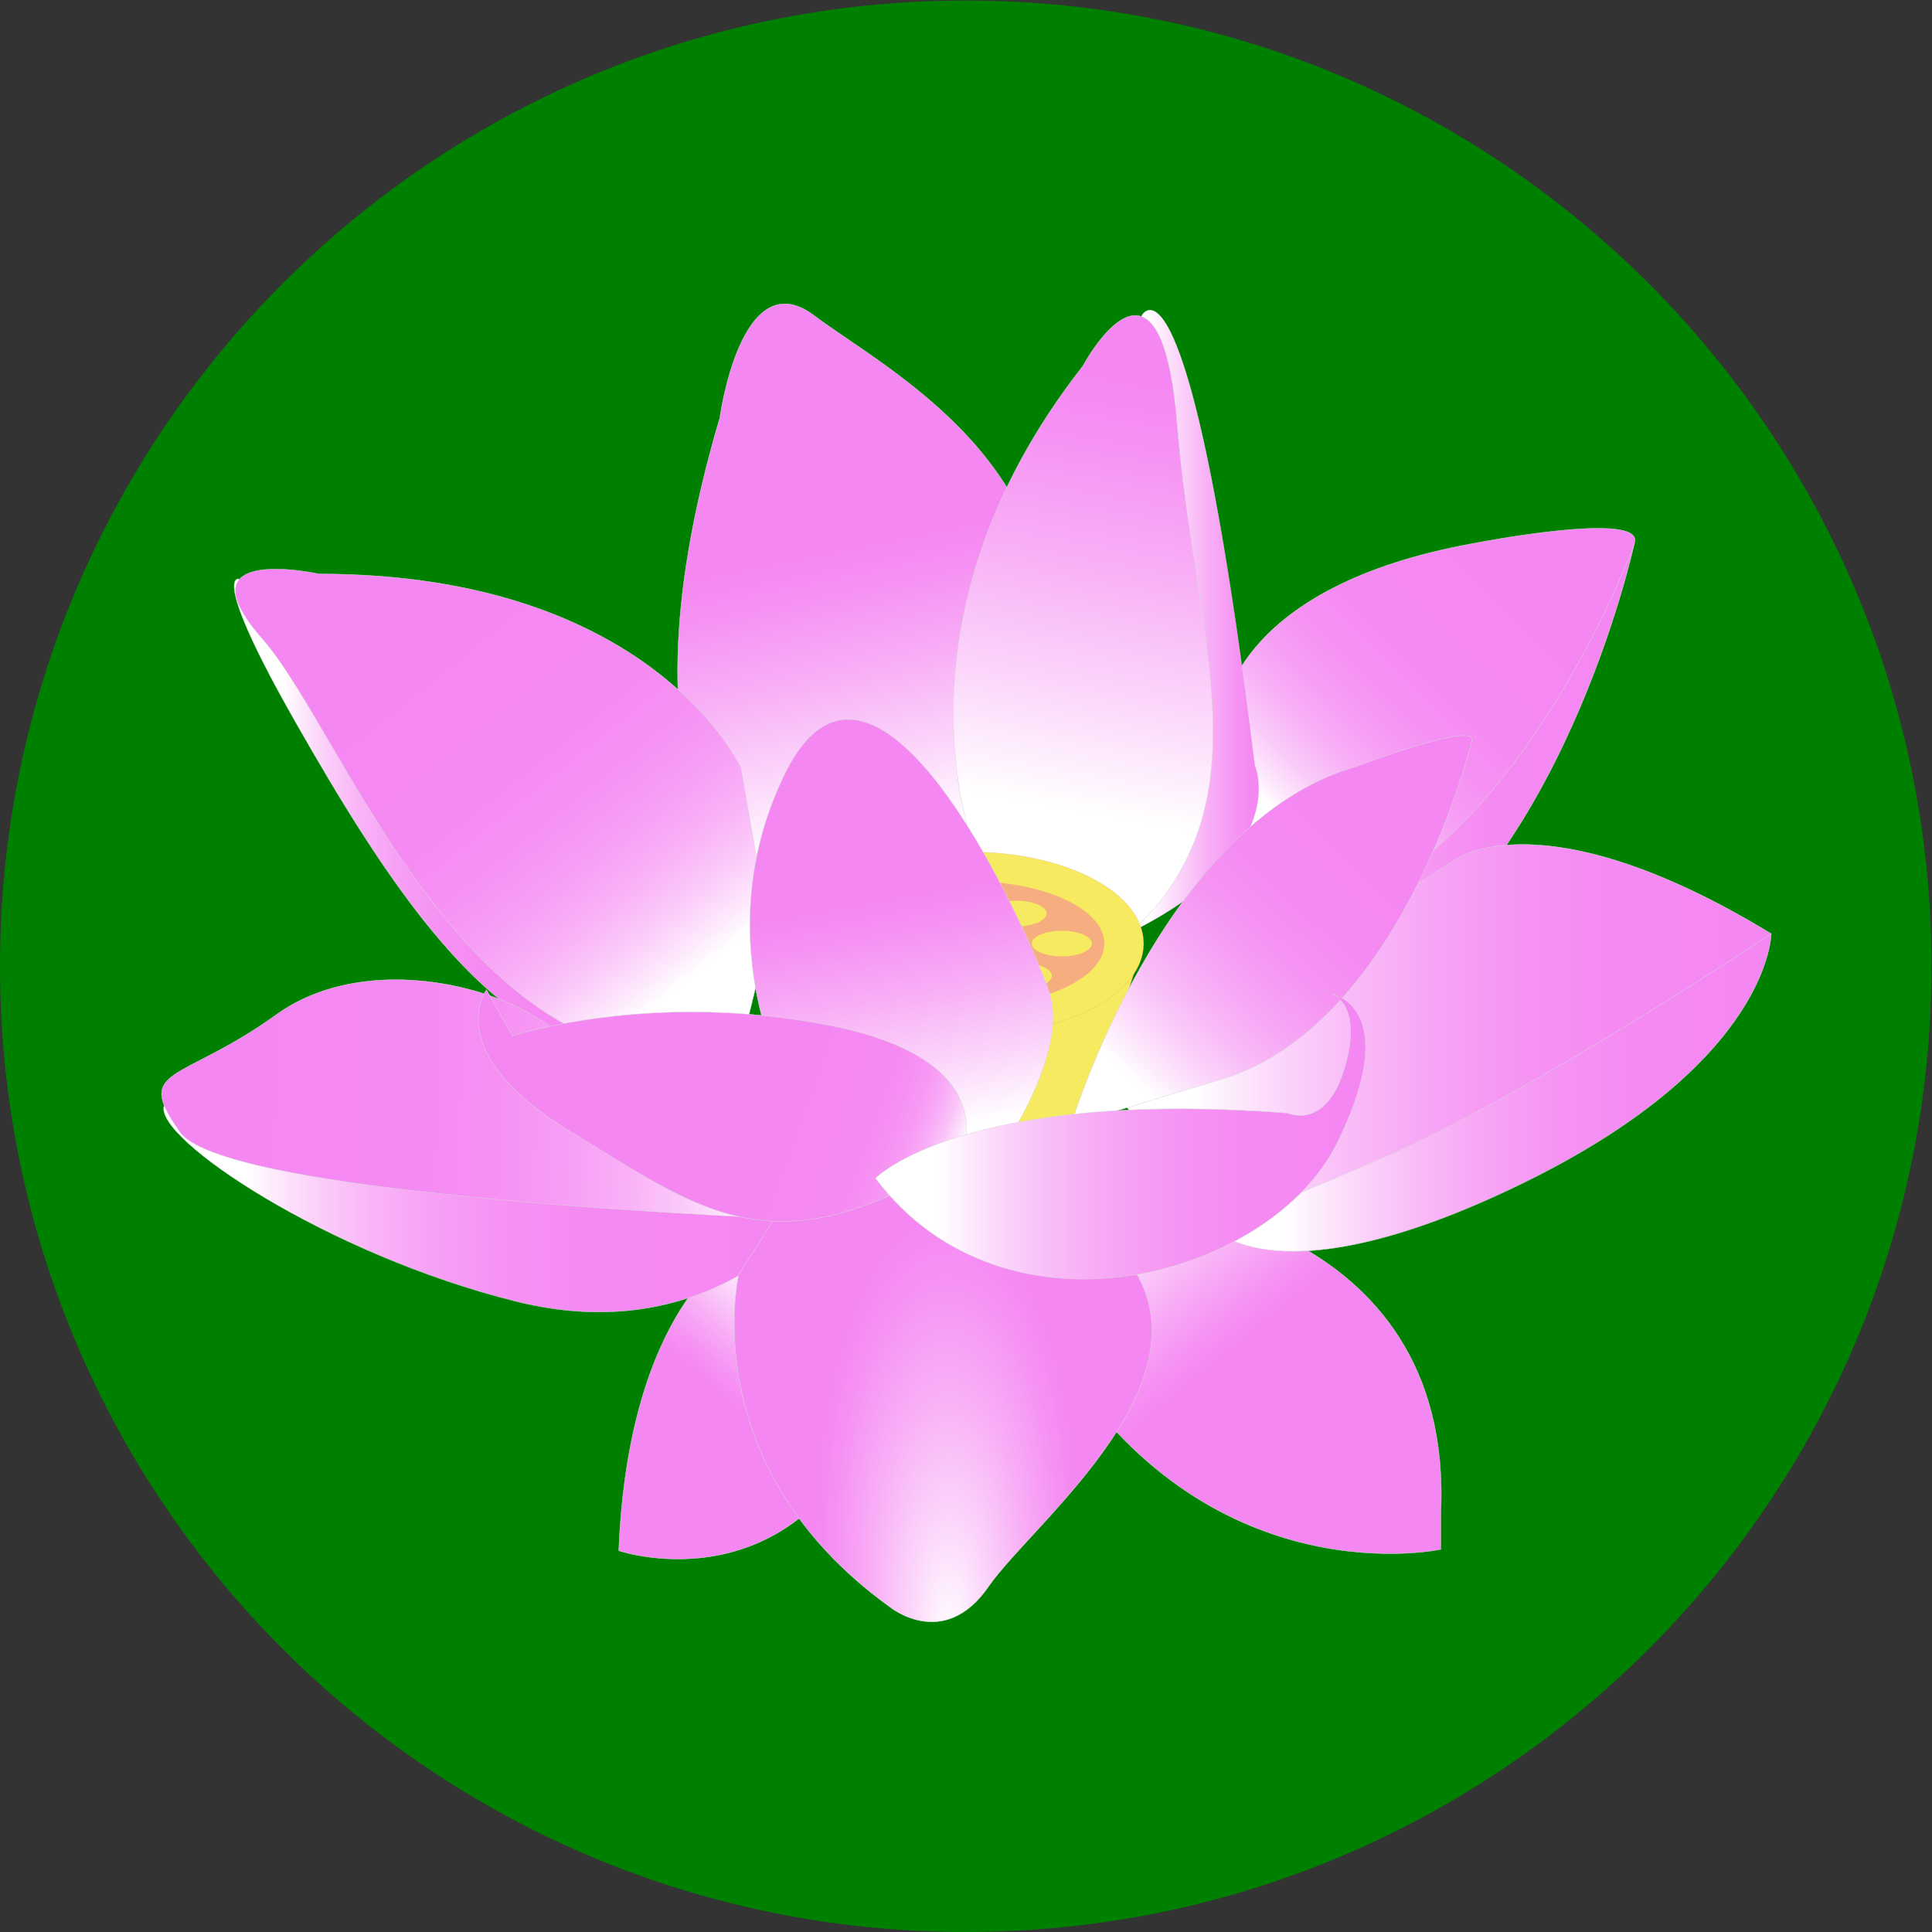 <?xml version="1.0" encoding="UTF-8" standalone="no"?>
<svg
   xmlns:dc="http://purl.org/dc/elements/1.1/"
   xmlns:cc="http://creativecommons.org/ns#"
   xmlns:rdf="http://www.w3.org/1999/02/22-rdf-syntax-ns#"
   xmlns:svg="http://www.w3.org/2000/svg"
   xmlns="http://www.w3.org/2000/svg"
   viewBox="0 0 26.667 26.667"
   height="26.667"
   width="26.667"
   xml:space="preserve"
   id="svg2"
   version="1.1"><rect x="0" y="0" width="26.667" height="26.667" fill="#333333" stroke="none"/><defs
     id="defs6"><clipPath
       id="clipPath18"
       clipPathUnits="userSpaceOnUse"><path
         id="path16"
         d="M 0,20 H 20 V 0 H 0 Z" /></clipPath><linearGradient
       id="linearGradient48"
       spreadMethod="pad"
       gradientTransform="matrix(2.851,-3.12,3.278,2.714,11.446,7.423)"
       gradientUnits="userSpaceOnUse"
       y2="0"
       x2="1"
       y1="0"
       x1="0"><stop
         id="stop36"
         offset="0"
         style="stop-opacity:1;stop-color:#ffffff" /><stop
         id="stop38"
         offset="0.109"
         style="stop-opacity:1;stop-color:#fcdbfb" /><stop
         id="stop40"
         offset="0.265"
         style="stop-opacity:1;stop-color:#f8aef6" /><stop
         id="stop42"
         offset="0.385"
         style="stop-opacity:1;stop-color:#f692f3" /><stop
         id="stop44"
         offset="0.455"
         style="stop-opacity:1;stop-color:#f587f2" /><stop
         id="stop46"
         offset="1"
         style="stop-opacity:1;stop-color:#f587f2" /></linearGradient><clipPath
       id="clipPath58"
       clipPathUnits="userSpaceOnUse"><path
         id="path56"
         d="M 0,20 H 20 V 0 H 0 Z" /></clipPath><linearGradient
       id="linearGradient88"
       spreadMethod="pad"
       gradientTransform="matrix(-1.897,-1.966,2.065,-1.805,8.527,6.286)"
       gradientUnits="userSpaceOnUse"
       y2="0"
       x2="1"
       y1="0"
       x1="0"><stop
         id="stop76"
         offset="0"
         style="stop-opacity:1;stop-color:#ffffff" /><stop
         id="stop78"
         offset="0.109"
         style="stop-opacity:1;stop-color:#fcdbfb" /><stop
         id="stop80"
         offset="0.265"
         style="stop-opacity:1;stop-color:#f8aef6" /><stop
         id="stop82"
         offset="0.385"
         style="stop-opacity:1;stop-color:#f692f3" /><stop
         id="stop84"
         offset="0.455"
         style="stop-opacity:1;stop-color:#f587f2" /><stop
         id="stop86"
         offset="1"
         style="stop-opacity:1;stop-color:#f587f2" /></linearGradient><clipPath
       id="clipPath98"
       clipPathUnits="userSpaceOnUse"><path
         id="path96"
         d="M 0,20 H 20 V 0 H 0 Z" /></clipPath><linearGradient
       id="linearGradient136"
       spreadMethod="pad"
       gradientTransform="matrix(6.663,0,0,6.343,1.695,7.489)"
       gradientUnits="userSpaceOnUse"
       y2="0"
       x2="1"
       y1="0"
       x1="0"><stop
         id="stop116"
         offset="0"
         style="stop-opacity:1;stop-color:#ffffff" /><stop
         id="stop118"
         offset="0.127"
         style="stop-opacity:1;stop-color:#ffffff" /><stop
         id="stop120"
         offset="0.176"
         style="stop-opacity:1;stop-color:#fde8fc" /><stop
         id="stop122"
         offset="0.252"
         style="stop-opacity:1;stop-color:#fbcaf9" /><stop
         id="stop124"
         offset="0.337"
         style="stop-opacity:1;stop-color:#f9b1f7" /><stop
         id="stop126"
         offset="0.431"
         style="stop-opacity:1;stop-color:#f79ef5" /><stop
         id="stop128"
         offset="0.542"
         style="stop-opacity:1;stop-color:#f691f3" /><stop
         id="stop130"
         offset="0.683"
         style="stop-opacity:1;stop-color:#f589f2" /><stop
         id="stop132"
         offset="0.957"
         style="stop-opacity:1;stop-color:#f587f2" /><stop
         id="stop134"
         offset="1"
         style="stop-opacity:1;stop-color:#f587f2" /></linearGradient><clipPath
       id="clipPath146"
       clipPathUnits="userSpaceOnUse"><path
         id="path144"
         d="M 0,20 H 20 V 0 H 0 Z" /></clipPath><linearGradient
       id="linearGradient184"
       spreadMethod="pad"
       gradientTransform="matrix(5.779,0,0,5.501,12.561,8.693)"
       gradientUnits="userSpaceOnUse"
       y2="0"
       x2="1"
       y1="0"
       x1="0"><stop
         id="stop164"
         offset="0"
         style="stop-opacity:1;stop-color:#ffffff" /><stop
         id="stop166"
         offset="0.127"
         style="stop-opacity:1;stop-color:#ffffff" /><stop
         id="stop168"
         offset="0.13"
         style="stop-opacity:1;stop-color:#fffeff" /><stop
         id="stop170"
         offset="0.243"
         style="stop-opacity:1;stop-color:#fcdafb" /><stop
         id="stop172"
         offset="0.362"
         style="stop-opacity:1;stop-color:#f9bcf8" /><stop
         id="stop174"
         offset="0.487"
         style="stop-opacity:1;stop-color:#f7a5f5" /><stop
         id="stop176"
         offset="0.62"
         style="stop-opacity:1;stop-color:#f694f3" /><stop
         id="stop178"
         offset="0.768"
         style="stop-opacity:1;stop-color:#f58af2" /><stop
         id="stop180"
         offset="0.957"
         style="stop-opacity:1;stop-color:#f587f2" /><stop
         id="stop182"
         offset="1"
         style="stop-opacity:1;stop-color:#f587f2" /></linearGradient><clipPath
       id="clipPath194"
       clipPathUnits="userSpaceOnUse"><path
         id="path192"
         d="M 0,20 H 20 V 0 H 0 Z" /></clipPath><linearGradient
       id="linearGradient226"
       spreadMethod="pad"
       gradientTransform="matrix(-0.794,3.577,-3.757,-0.756,9.431,10.907)"
       gradientUnits="userSpaceOnUse"
       y2="0"
       x2="1"
       y1="0"
       x1="0"><stop
         id="stop212"
         offset="0"
         style="stop-opacity:1;stop-color:#ffffff" /><stop
         id="stop214"
         offset="0.127"
         style="stop-opacity:1;stop-color:#ffffff" /><stop
         id="stop216"
         offset="0.326"
         style="stop-opacity:1;stop-color:#fcdbfb" /><stop
         id="stop218"
         offset="0.61"
         style="stop-opacity:1;stop-color:#f8aef6" /><stop
         id="stop220"
         offset="0.83"
         style="stop-opacity:1;stop-color:#f692f3" /><stop
         id="stop222"
         offset="0.957"
         style="stop-opacity:1;stop-color:#f587f2" /><stop
         id="stop224"
         offset="1"
         style="stop-opacity:1;stop-color:#f587f2" /></linearGradient><clipPath
       id="clipPath236"
       clipPathUnits="userSpaceOnUse"><path
         id="path234"
         d="M 0,20 H 20 V 0 H 0 Z" /></clipPath><linearGradient
       id="linearGradient274"
       spreadMethod="pad"
       gradientTransform="matrix(4.066,0,0,3.87,12.858,12.068)"
       gradientUnits="userSpaceOnUse"
       y2="0"
       x2="1"
       y1="0"
       x1="0"><stop
         id="stop254"
         offset="0"
         style="stop-opacity:1;stop-color:#ffffff" /><stop
         id="stop256"
         offset="0.127"
         style="stop-opacity:1;stop-color:#ffffff" /><stop
         id="stop258"
         offset="0.177"
         style="stop-opacity:1;stop-color:#fde6fc" /><stop
         id="stop260"
         offset="0.251"
         style="stop-opacity:1;stop-color:#fac9f9" /><stop
         id="stop262"
         offset="0.333"
         style="stop-opacity:1;stop-color:#f8b1f7" /><stop
         id="stop264"
         offset="0.425"
         style="stop-opacity:1;stop-color:#f79ef4" /><stop
         id="stop266"
         offset="0.534"
         style="stop-opacity:1;stop-color:#f691f3" /><stop
         id="stop268"
         offset="0.674"
         style="stop-opacity:1;stop-color:#f589f2" /><stop
         id="stop270"
         offset="0.957"
         style="stop-opacity:1;stop-color:#f587f2" /><stop
         id="stop272"
         offset="1"
         style="stop-opacity:1;stop-color:#f587f2" /></linearGradient><clipPath
       id="clipPath284"
       clipPathUnits="userSpaceOnUse"><path
         id="path282"
         d="M 0,20 H 20 V 0 H 0 Z" /></clipPath><linearGradient
       id="linearGradient322"
       spreadMethod="pad"
       gradientTransform="matrix(3.089,2.835,-2.978,2.94,12.808,11.24)"
       gradientUnits="userSpaceOnUse"
       y2="0"
       x2="1"
       y1="0"
       x1="0"><stop
         id="stop302"
         offset="0"
         style="stop-opacity:1;stop-color:#ffffff" /><stop
         id="stop304"
         offset="0.127"
         style="stop-opacity:1;stop-color:#ffffff" /><stop
         id="stop306"
         offset="0.177"
         style="stop-opacity:1;stop-color:#fde6fc" /><stop
         id="stop308"
         offset="0.251"
         style="stop-opacity:1;stop-color:#fac9f9" /><stop
         id="stop310"
         offset="0.333"
         style="stop-opacity:1;stop-color:#f8b1f7" /><stop
         id="stop312"
         offset="0.425"
         style="stop-opacity:1;stop-color:#f79ef4" /><stop
         id="stop314"
         offset="0.534"
         style="stop-opacity:1;stop-color:#f691f3" /><stop
         id="stop316"
         offset="0.674"
         style="stop-opacity:1;stop-color:#f589f2" /><stop
         id="stop318"
         offset="0.957"
         style="stop-opacity:1;stop-color:#f587f2" /><stop
         id="stop320"
         offset="1"
         style="stop-opacity:1;stop-color:#f587f2" /></linearGradient><clipPath
       id="clipPath332"
       clipPathUnits="userSpaceOnUse"><path
         id="path330"
         d="M 0,20 H 20 V 0 H 0 Z" /></clipPath><linearGradient
       id="linearGradient364"
       spreadMethod="pad"
       gradientTransform="matrix(1.309,0,0,1.246,11.725,13.578)"
       gradientUnits="userSpaceOnUse"
       y2="0"
       x2="1"
       y1="0"
       x1="0"><stop
         id="stop350"
         offset="0"
         style="stop-opacity:1;stop-color:#ffffff" /><stop
         id="stop352"
         offset="0.127"
         style="stop-opacity:1;stop-color:#ffffff" /><stop
         id="stop354"
         offset="0.326"
         style="stop-opacity:1;stop-color:#fcdbfb" /><stop
         id="stop356"
         offset="0.61"
         style="stop-opacity:1;stop-color:#f8aef6" /><stop
         id="stop358"
         offset="0.83"
         style="stop-opacity:1;stop-color:#f692f3" /><stop
         id="stop360"
         offset="0.957"
         style="stop-opacity:1;stop-color:#f587f2" /><stop
         id="stop362"
         offset="1"
         style="stop-opacity:1;stop-color:#f587f2" /></linearGradient><clipPath
       id="clipPath374"
       clipPathUnits="userSpaceOnUse"><path
         id="path372"
         d="M 0,20 H 20 V 0 H 0 Z" /></clipPath><linearGradient
       id="linearGradient406"
       spreadMethod="pad"
       gradientTransform="matrix(1.034,5.36,-5.63,0.985,10.899,10.937)"
       gradientUnits="userSpaceOnUse"
       y2="0"
       x2="1"
       y1="0"
       x1="0"><stop
         id="stop392"
         offset="0"
         style="stop-opacity:1;stop-color:#ffffff" /><stop
         id="stop394"
         offset="0.127"
         style="stop-opacity:1;stop-color:#ffffff" /><stop
         id="stop396"
         offset="0.326"
         style="stop-opacity:1;stop-color:#fcdbfb" /><stop
         id="stop398"
         offset="0.61"
         style="stop-opacity:1;stop-color:#f8aef6" /><stop
         id="stop400"
         offset="0.83"
         style="stop-opacity:1;stop-color:#f692f3" /><stop
         id="stop402"
         offset="0.957"
         style="stop-opacity:1;stop-color:#f587f2" /><stop
         id="stop404"
         offset="1"
         style="stop-opacity:1;stop-color:#f587f2" /></linearGradient><clipPath
       id="clipPath416"
       clipPathUnits="userSpaceOnUse"><path
         id="path414"
         d="M 0,20 H 20 V 0 H 0 Z" /></clipPath><linearGradient
       id="linearGradient454"
       spreadMethod="pad"
       gradientTransform="matrix(6.859,0,0,6.529,11.481,9.278)"
       gradientUnits="userSpaceOnUse"
       y2="0"
       x2="1"
       y1="0"
       x1="0"><stop
         id="stop434"
         offset="0"
         style="stop-opacity:1;stop-color:#ffffff" /><stop
         id="stop436"
         offset="0.127"
         style="stop-opacity:1;stop-color:#ffffff" /><stop
         id="stop438"
         offset="0.13"
         style="stop-opacity:1;stop-color:#fffeff" /><stop
         id="stop440"
         offset="0.243"
         style="stop-opacity:1;stop-color:#fcdafb" /><stop
         id="stop442"
         offset="0.362"
         style="stop-opacity:1;stop-color:#f9bcf8" /><stop
         id="stop444"
         offset="0.487"
         style="stop-opacity:1;stop-color:#f7a5f5" /><stop
         id="stop446"
         offset="0.62"
         style="stop-opacity:1;stop-color:#f694f3" /><stop
         id="stop448"
         offset="0.768"
         style="stop-opacity:1;stop-color:#f58af2" /><stop
         id="stop450"
         offset="0.957"
         style="stop-opacity:1;stop-color:#f587f2" /><stop
         id="stop452"
         offset="1"
         style="stop-opacity:1;stop-color:#f587f2" /></linearGradient><clipPath
       id="clipPath464"
       clipPathUnits="userSpaceOnUse"><path
         id="path462"
         d="M 0,20 H 20 V 0 H 0 Z" /></clipPath><linearGradient
       id="linearGradient502"
       spreadMethod="pad"
       gradientTransform="matrix(3.982,0,0,3.791,2.425,11.597)"
       gradientUnits="userSpaceOnUse"
       y2="0"
       x2="1"
       y1="0"
       x1="0"><stop
         id="stop482"
         offset="0"
         style="stop-opacity:1;stop-color:#ffffff" /><stop
         id="stop484"
         offset="0.127"
         style="stop-opacity:1;stop-color:#ffffff" /><stop
         id="stop486"
         offset="0.176"
         style="stop-opacity:1;stop-color:#fde8fc" /><stop
         id="stop488"
         offset="0.252"
         style="stop-opacity:1;stop-color:#fbcaf9" /><stop
         id="stop490"
         offset="0.337"
         style="stop-opacity:1;stop-color:#f9b1f7" /><stop
         id="stop492"
         offset="0.431"
         style="stop-opacity:1;stop-color:#f79ef5" /><stop
         id="stop494"
         offset="0.542"
         style="stop-opacity:1;stop-color:#f691f3" /><stop
         id="stop496"
         offset="0.683"
         style="stop-opacity:1;stop-color:#f589f2" /><stop
         id="stop498"
         offset="0.957"
         style="stop-opacity:1;stop-color:#f587f2" /><stop
         id="stop500"
         offset="1"
         style="stop-opacity:1;stop-color:#f587f2" /></linearGradient><clipPath
       id="clipPath512"
       clipPathUnits="userSpaceOnUse"><path
         id="path510"
         d="M 0,20 H 20 V 0 H 0 Z" /></clipPath><linearGradient
       id="linearGradient550"
       spreadMethod="pad"
       gradientTransform="matrix(-6.712,0.209,-0.22,-6.389,8.795,8.539)"
       gradientUnits="userSpaceOnUse"
       y2="0"
       x2="1"
       y1="0"
       x1="0"><stop
         id="stop530"
         offset="0"
         style="stop-opacity:1;stop-color:#ffffff" /><stop
         id="stop532"
         offset="0.127"
         style="stop-opacity:1;stop-color:#ffffff" /><stop
         id="stop534"
         offset="0.176"
         style="stop-opacity:1;stop-color:#fde8fc" /><stop
         id="stop536"
         offset="0.252"
         style="stop-opacity:1;stop-color:#fbcaf9" /><stop
         id="stop538"
         offset="0.337"
         style="stop-opacity:1;stop-color:#f9b1f7" /><stop
         id="stop540"
         offset="0.431"
         style="stop-opacity:1;stop-color:#f79ef5" /><stop
         id="stop542"
         offset="0.542"
         style="stop-opacity:1;stop-color:#f691f3" /><stop
         id="stop544"
         offset="0.683"
         style="stop-opacity:1;stop-color:#f589f2" /><stop
         id="stop546"
         offset="0.957"
         style="stop-opacity:1;stop-color:#f587f2" /><stop
         id="stop548"
         offset="1"
         style="stop-opacity:1;stop-color:#f587f2" /></linearGradient><clipPath
       id="clipPath560"
       clipPathUnits="userSpaceOnUse"><path
         id="path558"
         d="M 0,20 H 20 V 0 H 0 Z" /></clipPath><radialGradient
       id="radialGradient590"
       spreadMethod="pad"
       gradientTransform="matrix(2.971,0,0,7.18,9.765,5.565)"
       gradientUnits="userSpaceOnUse"
       r="1"
       cy="0"
       cx="0"
       fy="-0.35"
       fx="0.022"><stop
         id="stop578"
         offset="0"
         style="stop-opacity:1;stop-color:#ffffff" /><stop
         id="stop580"
         offset="0.109"
         style="stop-opacity:1;stop-color:#fcdbfb" /><stop
         id="stop582"
         offset="0.265"
         style="stop-opacity:1;stop-color:#f8aef6" /><stop
         id="stop584"
         offset="0.385"
         style="stop-opacity:1;stop-color:#f692f3" /><stop
         id="stop586"
         offset="0.455"
         style="stop-opacity:1;stop-color:#f587f2" /><stop
         id="stop588"
         offset="1"
         style="stop-opacity:1;stop-color:#f587f2" /></radialGradient><clipPath
       id="clipPath600"
       clipPathUnits="userSpaceOnUse"><path
         id="path598"
         d="M 0,20 H 20 V 0 H 0 Z" /></clipPath><linearGradient
       id="linearGradient638"
       spreadMethod="pad"
       gradientTransform="matrix(-3.577,4.013,-4.216,-3.405,7.762,9.508)"
       gradientUnits="userSpaceOnUse"
       y2="0"
       x2="1"
       y1="0"
       x1="0"><stop
         id="stop618"
         offset="0"
         style="stop-opacity:1;stop-color:#ffffff" /><stop
         id="stop620"
         offset="0.127"
         style="stop-opacity:1;stop-color:#ffffff" /><stop
         id="stop622"
         offset="0.176"
         style="stop-opacity:1;stop-color:#fde8fc" /><stop
         id="stop624"
         offset="0.252"
         style="stop-opacity:1;stop-color:#fbcaf9" /><stop
         id="stop626"
         offset="0.337"
         style="stop-opacity:1;stop-color:#f9b1f7" /><stop
         id="stop628"
         offset="0.431"
         style="stop-opacity:1;stop-color:#f79ef5" /><stop
         id="stop630"
         offset="0.542"
         style="stop-opacity:1;stop-color:#f691f3" /><stop
         id="stop632"
         offset="0.683"
         style="stop-opacity:1;stop-color:#f589f2" /><stop
         id="stop634"
         offset="0.957"
         style="stop-opacity:1;stop-color:#f587f2" /><stop
         id="stop636"
         offset="1"
         style="stop-opacity:1;stop-color:#f587f2" /></linearGradient><clipPath
       id="clipPath648"
       clipPathUnits="userSpaceOnUse"><path
         id="path646"
         d="M 0,20 H 20 V 0 H 0 Z" /></clipPath><linearGradient
       id="linearGradient756"
       spreadMethod="pad"
       gradientTransform="matrix(-0.587,2.933,-3.082,-0.559,9.715,7.907)"
       gradientUnits="userSpaceOnUse"
       y2="0"
       x2="1"
       y1="0"
       x1="0"><stop
         id="stop742"
         offset="0"
         style="stop-opacity:1;stop-color:#ffffff" /><stop
         id="stop744"
         offset="0.127"
         style="stop-opacity:1;stop-color:#ffffff" /><stop
         id="stop746"
         offset="0.326"
         style="stop-opacity:1;stop-color:#fcdbfb" /><stop
         id="stop748"
         offset="0.61"
         style="stop-opacity:1;stop-color:#f8aef6" /><stop
         id="stop750"
         offset="0.83"
         style="stop-opacity:1;stop-color:#f692f3" /><stop
         id="stop752"
         offset="0.957"
         style="stop-opacity:1;stop-color:#f587f2" /><stop
         id="stop754"
         offset="1"
         style="stop-opacity:1;stop-color:#f587f2" /></linearGradient><clipPath
       id="clipPath766"
       clipPathUnits="userSpaceOnUse"><path
         id="path764"
         d="M 0,20 H 20 V 0 H 0 Z" /></clipPath><linearGradient
       id="linearGradient804"
       spreadMethod="pad"
       gradientTransform="matrix(2.942,2.787,-2.928,2.801,11.279,8.521)"
       gradientUnits="userSpaceOnUse"
       y2="0"
       x2="1"
       y1="0"
       x1="0"><stop
         id="stop784"
         offset="0"
         style="stop-opacity:1;stop-color:#ffffff" /><stop
         id="stop786"
         offset="0.127"
         style="stop-opacity:1;stop-color:#ffffff" /><stop
         id="stop788"
         offset="0.13"
         style="stop-opacity:1;stop-color:#fffeff" /><stop
         id="stop790"
         offset="0.243"
         style="stop-opacity:1;stop-color:#fcdafb" /><stop
         id="stop792"
         offset="0.362"
         style="stop-opacity:1;stop-color:#f9bcf8" /><stop
         id="stop794"
         offset="0.487"
         style="stop-opacity:1;stop-color:#f7a5f5" /><stop
         id="stop796"
         offset="0.62"
         style="stop-opacity:1;stop-color:#f694f3" /><stop
         id="stop798"
         offset="0.768"
         style="stop-opacity:1;stop-color:#f58af2" /><stop
         id="stop800"
         offset="0.957"
         style="stop-opacity:1;stop-color:#f587f2" /><stop
         id="stop802"
         offset="1"
         style="stop-opacity:1;stop-color:#f587f2" /></linearGradient><clipPath
       id="clipPath814"
       clipPathUnits="userSpaceOnUse"><path
         id="path812"
         d="M 0,20 H 20 V 0 H 0 Z" /></clipPath><linearGradient
       id="linearGradient854"
       spreadMethod="pad"
       gradientTransform="matrix(-2.186,0.727,-0.763,-2.081,10.155,7.733)"
       gradientUnits="userSpaceOnUse"
       y2="0"
       x2="1"
       y1="0"
       x1="0"><stop
         id="stop832"
         offset="0"
         style="stop-opacity:1;stop-color:#ffffff" /><stop
         id="stop834"
         offset="0.127"
         style="stop-opacity:1;stop-color:#ffffff" /><stop
         id="stop836"
         offset="0.131"
         style="stop-opacity:1;stop-color:#fffcff" /><stop
         id="stop838"
         offset="0.181"
         style="stop-opacity:1;stop-color:#fcddfb" /><stop
         id="stop840"
         offset="0.237"
         style="stop-opacity:1;stop-color:#fac2f8" /><stop
         id="stop842"
         offset="0.301"
         style="stop-opacity:1;stop-color:#f8acf6" /><stop
         id="stop844"
         offset="0.375"
         style="stop-opacity:1;stop-color:#f79bf4" /><stop
         id="stop846"
         offset="0.468"
         style="stop-opacity:1;stop-color:#f690f3" /><stop
         id="stop848"
         offset="0.597"
         style="stop-opacity:1;stop-color:#f589f2" /><stop
         id="stop850"
         offset="0.957"
         style="stop-opacity:1;stop-color:#f587f2" /><stop
         id="stop852"
         offset="1"
         style="stop-opacity:1;stop-color:#f587f2" /></linearGradient><clipPath
       id="clipPath864"
       clipPathUnits="userSpaceOnUse"><path
         id="path862"
         d="M 0,20 H 20 V 0 H 0 Z" /></clipPath><linearGradient
       id="linearGradient902"
       spreadMethod="pad"
       gradientTransform="matrix(5.076,0,0,4.831,9.065,8.235)"
       gradientUnits="userSpaceOnUse"
       y2="0"
       x2="1"
       y1="0"
       x1="0"><stop
         id="stop882"
         offset="0"
         style="stop-opacity:1;stop-color:#ffffff" /><stop
         id="stop884"
         offset="0.127"
         style="stop-opacity:1;stop-color:#ffffff" /><stop
         id="stop886"
         offset="0.13"
         style="stop-opacity:1;stop-color:#fffeff" /><stop
         id="stop888"
         offset="0.243"
         style="stop-opacity:1;stop-color:#fcdafb" /><stop
         id="stop890"
         offset="0.362"
         style="stop-opacity:1;stop-color:#f9bcf8" /><stop
         id="stop892"
         offset="0.487"
         style="stop-opacity:1;stop-color:#f7a5f5" /><stop
         id="stop894"
         offset="0.62"
         style="stop-opacity:1;stop-color:#f694f3" /><stop
         id="stop896"
         offset="0.768"
         style="stop-opacity:1;stop-color:#f58af2" /><stop
         id="stop898"
         offset="0.957"
         style="stop-opacity:1;stop-color:#f587f2" /><stop
         id="stop900"
         offset="1"
         style="stop-opacity:1;stop-color:#f587f2" /></linearGradient><clipPath
       id="clipPath912"
       clipPathUnits="userSpaceOnUse"><path
         id="path910"
         d="M 0,20 H 20 V 0 H 0 Z" /></clipPath></defs><g
     transform="matrix(1.333,0,0,-1.333,0,26.667)"
     id="g10"><g
       id="g12"><g
         clip-path="url(#clipPath18)"
         id="g14"><g
           transform="translate(10,20)"
           id="g20"><path
             id="path22"
             style="fill:#008000;fill-opacity:1;fill-rule:nonzero;stroke:none"
             d="m 0,0 c 5.522,0 10,-4.477 10,-10 0,-5.522 -4.478,-10 -10,-10 -5.523,0 -10,4.478 -10,10 0,5.523 4.477,10 10,10" /></g></g></g><g
       id="g24"><g
         id="g26"><g
           id="g32"><g
             id="g34"><path
               id="path50"
               style="fill:url(#linearGradient48);stroke:none"
               d="m 10.579,6.843 0.433,-0.962 c 1.586,-2.426 3.907,-1.919 3.907,-1.919 v 0 0.372 c 0.147,3.09 -3.126,3.275 -3.126,3.275 v 0 z" /></g></g></g></g><g
       id="g52"><g
         clip-path="url(#clipPath58)"
         id="g54"><g
           transform="translate(11.793,7.609)"
           id="g60"><path
             id="path62"
             style="fill:none;stroke:#d5d6d7;stroke-width:0.004;stroke-linecap:butt;stroke-linejoin:miter;stroke-miterlimit:4;stroke-dasharray:none;stroke-opacity:1"
             d="m 0,0 c 0,0 3.273,-0.186 3.126,-3.275 v -0.372 c 0,0 -2.32,-0.507 -3.907,1.918 l -0.433,0.962 z" /></g></g></g><g
       id="g64"><g
         id="g66"><g
           id="g72"><g
             id="g74"><path
               id="path90"
               style="fill:url(#linearGradient88);stroke:none"
               d="m 6.407,3.948 c 0,0 2.01,-0.686 2.804,1.813 v 0 L 7.603,7.049 c 0,0 -1.095,-0.591 -1.196,-3.101" /></g></g></g></g><g
       id="g92"><g
         clip-path="url(#clipPath98)"
         id="g94"><g
           transform="translate(7.603,7.049)"
           id="g100"><path
             id="path102"
             style="fill:none;stroke:#d5d6d7;stroke-width:0.004;stroke-linecap:butt;stroke-linejoin:miter;stroke-miterlimit:4;stroke-dasharray:none;stroke-opacity:1"
             d="m 0,0 c 0,0 -1.095,-0.591 -1.196,-3.101 0,0 2.009,-0.685 2.804,1.813 z" /></g></g></g><g
       id="g104"><g
         id="g106"><g
           id="g112"><g
             id="g114"><path
               id="path138"
               style="fill:url(#linearGradient136);stroke:none"
               d="M 5.354,6.528 C 7.331,6.039 8.358,7.375 8.358,7.375 v 0 L 1.7,8.557 C 1.584,8.23 3.378,7.016 5.354,6.528" /></g></g></g></g><g
       id="g140"><g
         clip-path="url(#clipPath146)"
         id="g142"><g
           transform="translate(8.358,7.375)"
           id="g148"><path
             id="path150"
             style="fill:none;stroke:#d5d6d7;stroke-width:0.004;stroke-linecap:butt;stroke-linejoin:miter;stroke-miterlimit:4;stroke-dasharray:none;stroke-opacity:1"
             d="m 0,0 c 0,0 -1.027,-1.336 -3.004,-0.848 -1.977,0.489 -3.77,1.703 -3.654,2.031" /></g></g></g><g
       id="g152"><g
         id="g154"><g
           id="g160"><g
             id="g162"><path
               id="path186"
               style="fill:url(#linearGradient184);stroke:none"
               d="m 12.56,7.294 c 0,0 0.654,-0.79 3.217,0.465 v 0 c 2.563,1.255 2.563,2.578 2.563,2.578 v 0 z" /></g></g></g></g><g
       id="g188"><g
         clip-path="url(#clipPath194)"
         id="g190"><g
           transform="translate(18.34,10.337)"
           id="g196"><path
             id="path198"
             style="fill:none;stroke:#d5d6d7;stroke-width:0.004;stroke-linecap:butt;stroke-linejoin:miter;stroke-miterlimit:4;stroke-dasharray:none;stroke-opacity:1"
             d="M 0,0 C 0,0 0,-1.324 -2.563,-2.579 -5.126,-3.833 -5.779,-3.043 -5.779,-3.043" /></g></g></g><g
       id="g200"><g
         id="g202"><g
           id="g208"><g
             id="g210"><path
               id="path228"
               style="fill:url(#linearGradient226);stroke:none"
               d="M 7.454,15.682 C 6.258,11.639 7.893,10.663 7.893,10.663 v 0 -10e-4 l 2.612,0.116 0.317,2.208 c 0.317,2.208 -1.636,3.183 -2.392,3.752 v 0 c -0.112,0.085 -0.213,0.121 -0.303,0.121 v 0 c -0.514,0 -0.673,-1.177 -0.673,-1.177" /></g></g></g></g><g
       id="g230"><g
         clip-path="url(#clipPath236)"
         id="g232"><g
           transform="translate(7.893,10.663)"
           id="g238"><path
             id="path240"
             style="fill:none;stroke:#d5d6d7;stroke-width:0.004;stroke-linecap:butt;stroke-linejoin:miter;stroke-miterlimit:4;stroke-dasharray:none;stroke-opacity:1"
             d="m 0,0 c 0,0 -1.635,0.976 -0.439,5.018 0,0 0.219,1.626 0.976,1.057 C 1.293,5.506 3.247,4.53 2.929,2.323 L 2.612,0.116 0,0 Z" /></g></g></g><g
       id="g242"><g
         id="g244"><g
           id="g250"><g
             id="g252"><path
               id="path276"
               style="fill:url(#linearGradient274);stroke:none"
               d="m 12.858,10.901 c 0.334,-0.988 1.161,-1.144 1.161,-1.144 v 0 c 2.148,1.115 2.905,4.623 2.905,4.623 v 0 z" /></g></g></g></g><g
       id="g278"><g
         clip-path="url(#clipPath284)"
         id="g280"><g
           transform="translate(16.924,14.38)"
           id="g286"><path
             id="path288"
             style="fill:none;stroke:#d5d6d7;stroke-width:0.004;stroke-linecap:butt;stroke-linejoin:miter;stroke-miterlimit:4;stroke-dasharray:none;stroke-opacity:1"
             d="m 0,0 c 0,0 -0.757,-3.508 -2.904,-4.624 0,0 -0.827,0.156 -1.161,1.144" /></g></g></g><g
       id="g290"><g
         id="g292"><g
           id="g298"><g
             id="g300"><path
               id="path324"
               style="fill:url(#linearGradient322);stroke:none"
               d="m 15.265,14.38 c -2.466,-0.441 -2.589,-1.719 -2.589,-1.719 v 0 c 0,0 -0.39,-2.788 1.343,-1.998 v 0 c 1.734,0.789 2.783,3.369 2.905,3.717 v 0 c 0.04,0.116 -0.13,0.155 -0.376,0.155 v 0 c -0.492,0 -1.283,-0.155 -1.283,-0.155" /></g></g></g></g><g
       id="g326"><g
         clip-path="url(#clipPath332)"
         id="g328"><g
           transform="translate(12.677,12.661)"
           id="g334"><path
             id="path336"
             style="fill:none;stroke:#d5d6d7;stroke-width:0.004;stroke-linecap:butt;stroke-linejoin:miter;stroke-miterlimit:4;stroke-dasharray:none;stroke-opacity:1"
             d="m 0,0 c 0,0 0.122,1.278 2.588,1.719 0,0 1.781,0.348 1.659,0 C 4.125,1.371 3.076,-1.208 1.343,-1.998 -0.391,-2.788 0,0 0,0 Z" /></g></g></g><g
       id="g338"><g
         id="g340"><g
           id="g346"><g
             id="g348"><path
               id="path366"
               style="fill:url(#linearGradient364);stroke:none"
               d="m 11.822,16.738 -0.097,-6.377 c 1.66,0.836 1.269,1.719 1.269,1.719 v 0 c -0.003,0.032 -0.008,0.063 -0.012,0.094 v 0 c -0.508,4.109 -0.907,4.621 -1.074,4.621 v 0 c -0.056,0 -0.086,-0.057 -0.086,-0.057" /></g></g></g></g><g
       id="g368"><g
         clip-path="url(#clipPath374)"
         id="g370"><g
           transform="translate(11.822,16.738)"
           id="g376"><path
             id="path378"
             style="fill:none;stroke:#d5d6d7;stroke-width:0.002;stroke-linecap:butt;stroke-linejoin:miter;stroke-miterlimit:4;stroke-dasharray:none;stroke-opacity:1"
             d="m 0,0 c 0,0 0.483,0.908 1.16,-4.564 0.004,-0.031 0.008,-0.062 0.012,-0.094 0,0 0.39,-0.884 -1.269,-1.72" /></g></g></g><g
       id="g380"><g
         id="g382"><g
           id="g388"><g
             id="g390"><path
               id="path408"
               style="fill:url(#linearGradient406);stroke:none"
               d="M 11.213,16.216 C 9.138,13.567 10.09,11.22 10.09,11.22 v 0 l 1.635,-0.859 0.244,0.255 c 1.074,1.325 0.391,2.881 0.22,4.995 v 0 c -0.071,0.871 -0.249,1.128 -0.434,1.128 v 0 c -0.264,0 -0.542,-0.523 -0.542,-0.523" /></g></g></g></g><g
       id="g410"><g
         clip-path="url(#clipPath416)"
         id="g412"><g
           transform="translate(10.09,11.22)"
           id="g418"><path
             id="path420"
             style="fill:none;stroke:#d5d6d7;stroke-width:0.004;stroke-linecap:butt;stroke-linejoin:miter;stroke-miterlimit:4;stroke-dasharray:none;stroke-opacity:1"
             d="m 0,0 c 0,0 -0.952,2.347 1.123,4.996 0,0 0.805,1.51 0.976,-0.604 C 2.27,2.277 2.953,0.721 1.879,-0.604 L 1.636,-0.86 Z" /></g></g></g><g
       id="g422"><g
         id="g424"><g
           id="g430"><g
             id="g432"><path
               id="path456"
               style="fill:url(#linearGradient454);stroke:none"
               d="m 15.07,11.104 -3.589,-2.3 1.079,-1.51 c 0,0 0.19,0.046 1.753,0.72 v 0 c 1.562,0.674 4.027,2.323 4.027,2.323 v 0 c -1.224,0.745 -2.056,0.924 -2.575,0.924 v 0 c -0.485,0 -0.695,-0.157 -0.695,-0.157" /></g></g></g></g><g
       id="g458"><g
         clip-path="url(#clipPath464)"
         id="g460"><g
           transform="translate(15.069,11.104)"
           id="g466"><path
             id="path468"
             style="fill:none;stroke:#d5d6d7;stroke-width:0.004;stroke-linecap:butt;stroke-linejoin:miter;stroke-miterlimit:4;stroke-dasharray:none;stroke-opacity:1"
             d="m 0,0 c 0,0 0.902,0.673 3.271,-0.767 0,0 -2.465,-1.65 -4.028,-2.323 -1.562,-0.674 -1.752,-0.721 -1.752,-0.721 l -1.079,1.51 z" /></g></g></g><g
       id="g470"><g
         id="g472"><g
           id="g478"><g
             id="g480"><path
               id="path504"
               style="fill:url(#linearGradient502);stroke:none"
               d="M 3.06,12.528 C 3.939,10.988 5.115,9.089 6.407,9.187 v 0 l -3.936,4.824 c 0,0 -0.002,0 -0.004,0 v 0 c -0.031,0 -0.224,-0.049 0.593,-1.483" /></g></g></g></g><g
       id="g506"><g
         clip-path="url(#clipPath512)"
         id="g508"><g
           transform="translate(2.47,14.011)"
           id="g514"><path
             id="path516"
             style="fill:none;stroke:#d5d6d7;stroke-width:0.004;stroke-linecap:butt;stroke-linejoin:miter;stroke-miterlimit:4;stroke-dasharray:none;stroke-opacity:1"
             d="m 0,0 c 0,0 -0.289,0.058 0.59,-1.483 0.879,-1.54 2.055,-3.439 3.347,-3.341" /></g></g></g><g
       id="g518"><g
         id="g520"><g
           id="g526"><g
             id="g528"><path
               id="path552"
               style="fill:url(#linearGradient550);stroke:none"
               d="M 2.865,9.501 C 1.864,8.781 1.376,8.967 1.864,8.282 v 0 C 2.353,7.597 8.358,7.375 8.358,7.375 v 0 c 0,0 -1.978,1.081 -2.393,1.723 v 0 C 5.697,9.513 4.899,9.861 4.098,9.861 v 0 c -0.439,0 -0.879,-0.105 -1.233,-0.36" /></g></g></g></g><g
       id="g554"><g
         clip-path="url(#clipPath560)"
         id="g556"><g
           transform="translate(8.358,7.375)"
           id="g562"><path
             id="path564"
             style="fill:none;stroke:#d5d6d7;stroke-width:0.004;stroke-linecap:butt;stroke-linejoin:miter;stroke-miterlimit:4;stroke-dasharray:none;stroke-opacity:1"
             d="m 0,0 c 0,0 -6.006,0.222 -6.494,0.907 -0.488,0.685 0,0.499 1,1.219 1.001,0.72 2.685,0.24 3.1,-0.403 C -1.979,1.081 0,0 0,0 Z" /></g></g></g><g
       id="g566"><g
         id="g568"><g
           id="g574"><g
             id="g576"><path
               id="path592"
               style="fill:url(#radialGradient590);stroke:none"
               d="M 10.7,7.828 8.358,7.919 7.649,6.807 c 0,0 -0.464,-1.976 1.562,-3.44 v 0 c 0,0 0.561,-0.464 1.026,0.21 v 0 C 10.7,4.25 12.7,5.785 11.603,7.049 v 0 c -0.622,0.715 -0.829,0.87 -0.892,0.87 v 0 C 10.663,7.919 10.7,7.828 10.7,7.828" /></g></g></g></g><g
       id="g594"><g
         clip-path="url(#clipPath600)"
         id="g596"><g
           transform="translate(7.649,6.807)"
           id="g602"><path
             id="path604"
             style="fill:none;stroke:#d5d6d7;stroke-width:0.004;stroke-linecap:butt;stroke-linejoin:miter;stroke-miterlimit:4;stroke-dasharray:none;stroke-opacity:1"
             d="m 0,0 c 0,0 -0.464,-1.976 1.562,-3.439 0,0 0.562,-0.464 1.025,0.209 0.464,0.673 2.464,2.209 1.367,3.472 C 2.855,1.506 3.051,1.021 3.051,1.021 L 0.709,1.112 Z" /></g></g></g><g
       id="g606"><g
         id="g608"><g
           id="g614"><g
             id="g616"><path
               id="path640"
               style="fill:url(#linearGradient638);stroke:none"
               d="M 2.718,13.388 C 3.597,12.389 4.915,8.486 7.673,9.159 v 0 l 0.293,1.2 -0.293,1.693 c 0,0 -0.903,2.01 -4.369,2.01 v 0 c 0,0 -0.228,0.05 -0.45,0.05 v 0 c -0.341,0 -0.668,-0.119 -0.136,-0.724" /></g></g></g></g><g
       id="g642"><g
         clip-path="url(#clipPath648)"
         id="g644"><g
           transform="translate(7.673,12.052)"
           id="g650"><path
             id="path652"
             style="fill:none;stroke:#d5d6d7;stroke-width:0.004;stroke-linecap:butt;stroke-linejoin:miter;stroke-miterlimit:4;stroke-dasharray:none;stroke-opacity:1"
             d="m 0,0 c 0,0 -0.903,2.01 -4.369,2.01 0,0 -1.464,0.325 -0.586,-0.674 C -4.076,0.337 -2.758,-3.566 0,-2.893 l 0.293,1.2 z" /></g><g
           transform="translate(8.261,10.235)"
           id="g654"><path
             id="path656"
             style="fill:#f6ea60;fill-opacity:1;fill-rule:nonzero;stroke:none"
             d="M 0,0 C 0,0 0.805,-2.236 0.905,-2.471 1.006,-2.705 2.734,-2.604 2.734,-2.604 L 3.581,0 C 3.581,0 1.944,1.802 0,0" /></g><g
           transform="translate(8.261,10.235)"
           id="g658"><path
             id="path660"
             style="fill:none;stroke:#f29d80;stroke-width:0.002;stroke-linecap:butt;stroke-linejoin:miter;stroke-miterlimit:4;stroke-dasharray:none;stroke-opacity:1"
             d="M 0,0 C 0,0 0.805,-2.236 0.905,-2.471 1.006,-2.705 2.734,-2.604 2.734,-2.604 L 3.581,0 C 3.581,0 1.944,1.802 0,0 Z" /></g><g
           transform="translate(10.051,11.183)"
           id="g662"><path
             id="path664"
             style="fill:#f6ea60;fill-opacity:1;fill-rule:nonzero;stroke:none"
             d="m 0,0 c 0.989,0 1.791,-0.424 1.791,-0.948 0,-0.523 -0.802,-0.948 -1.791,-0.948 -0.989,0 -1.791,0.425 -1.791,0.948 C -1.791,-0.424 -0.989,0 0,0" /></g><g
           transform="translate(10.051,11.183)"
           id="g666"><path
             id="path668"
             style="fill:none;stroke:#f29d80;stroke-width:0.002;stroke-linecap:butt;stroke-linejoin:miter;stroke-miterlimit:4;stroke-dasharray:none;stroke-opacity:1"
             d="m 0,0 c 0.989,0 1.791,-0.424 1.791,-0.948 0,-0.523 -0.802,-0.948 -1.791,-0.948 -0.989,0 -1.791,0.425 -1.791,0.948 C -1.791,-0.424 -0.989,0 0,0 Z" /></g><g
           transform="translate(10.051,10.88)"
           id="g670"><path
             id="path672"
             style="fill:#f6ae80;fill-opacity:1;fill-rule:nonzero;stroke:none"
             d="M 0,0 C 0.764,0 1.384,-0.289 1.384,-0.645 1.384,-1.001 0.764,-1.29 0,-1.29 c -0.765,0 -1.384,0.289 -1.384,0.645 C -1.384,-0.289 -0.765,0 0,0" /></g><g
           transform="translate(9.166,10.503)"
           id="g674"><path
             id="path676"
             style="fill:#f6ea60;fill-opacity:1;fill-rule:nonzero;stroke:none"
             d="m 0,0 c 0.173,0 0.313,-0.06 0.313,-0.134 0,-0.074 -0.14,-0.134 -0.313,-0.134 -0.173,0 -0.313,0.06 -0.313,0.134 C -0.313,-0.06 -0.173,0 0,0" /></g><g
           transform="translate(9.166,10.503)"
           id="g678"><path
             id="path680"
             style="fill:none;stroke:#f29d80;stroke-width:0.002;stroke-linecap:butt;stroke-linejoin:miter;stroke-miterlimit:4;stroke-dasharray:none;stroke-opacity:1"
             d="m 0,0 c 0.173,0 0.313,-0.06 0.313,-0.134 0,-0.074 -0.14,-0.134 -0.313,-0.134 -0.173,0 -0.313,0.06 -0.313,0.134 C -0.313,-0.06 -0.173,0 0,0 Z" /></g><g
           transform="translate(9.533,10.102)"
           id="g682"><path
             id="path684"
             style="fill:#f6ea60;fill-opacity:1;fill-rule:nonzero;stroke:none"
             d="m 0,0 c 0.173,0 0.313,-0.06 0.313,-0.134 0,-0.074 -0.14,-0.134 -0.313,-0.134 -0.173,0 -0.313,0.06 -0.313,0.134 C -0.313,-0.06 -0.173,0 0,0" /></g><g
           transform="translate(9.533,10.102)"
           id="g686"><path
             id="path688"
             style="fill:none;stroke:#f29d80;stroke-width:0.002;stroke-linecap:butt;stroke-linejoin:miter;stroke-miterlimit:4;stroke-dasharray:none;stroke-opacity:1"
             d="m 0,0 c 0.173,0 0.313,-0.06 0.313,-0.134 0,-0.074 -0.14,-0.134 -0.313,-0.134 -0.173,0 -0.313,0.06 -0.313,0.134 C -0.313,-0.06 -0.173,0 0,0 Z" /></g><g
           transform="translate(10.58,10.035)"
           id="g690"><path
             id="path692"
             style="fill:#f6ea60;fill-opacity:1;fill-rule:nonzero;stroke:none"
             d="m 0,0 c 0.173,0 0.313,-0.06 0.313,-0.134 0,-0.074 -0.14,-0.134 -0.313,-0.134 -0.173,0 -0.313,0.06 -0.313,0.134 C -0.313,-0.06 -0.173,0 0,0" /></g><g
           transform="translate(10.58,10.035)"
           id="g694"><path
             id="path696"
             style="fill:none;stroke:#f29d80;stroke-width:0.002;stroke-linecap:butt;stroke-linejoin:miter;stroke-miterlimit:4;stroke-dasharray:none;stroke-opacity:1"
             d="m 0,0 c 0.173,0 0.313,-0.06 0.313,-0.134 0,-0.074 -0.14,-0.134 -0.313,-0.134 -0.173,0 -0.313,0.06 -0.313,0.134 C -0.313,-0.06 -0.173,0 0,0 Z" /></g><g
           transform="translate(10.106,10.369)"
           id="g698"><path
             id="path700"
             style="fill:#f6ea60;fill-opacity:1;fill-rule:nonzero;stroke:none"
             d="m 0,0 c 0.173,0 0.313,-0.06 0.313,-0.134 0,-0.074 -0.14,-0.134 -0.313,-0.134 -0.173,0 -0.313,0.06 -0.313,0.134 C -0.313,-0.06 -0.173,0 0,0" /></g><g
           transform="translate(10.106,10.369)"
           id="g702"><path
             id="path704"
             style="fill:none;stroke:#f29d80;stroke-width:0.002;stroke-linecap:butt;stroke-linejoin:miter;stroke-miterlimit:4;stroke-dasharray:none;stroke-opacity:1"
             d="m 0,0 c 0.173,0 0.313,-0.06 0.313,-0.134 0,-0.074 -0.14,-0.134 -0.313,-0.134 -0.173,0 -0.313,0.06 -0.313,0.134 C -0.313,-0.06 -0.173,0 0,0 Z" /></g><g
           transform="translate(10.995,10.369)"
           id="g706"><path
             id="path708"
             style="fill:#f6ea60;fill-opacity:1;fill-rule:nonzero;stroke:none"
             d="m 0,0 c 0.173,0 0.313,-0.06 0.313,-0.134 0,-0.074 -0.14,-0.134 -0.313,-0.134 -0.173,0 -0.313,0.06 -0.313,0.134 C -0.313,-0.06 -0.173,0 0,0" /></g><g
           transform="translate(10.995,10.369)"
           id="g710"><path
             id="path712"
             style="fill:none;stroke:#f29d80;stroke-width:0.002;stroke-linecap:butt;stroke-linejoin:miter;stroke-miterlimit:4;stroke-dasharray:none;stroke-opacity:1"
             d="m 0,0 c 0.173,0 0.313,-0.06 0.313,-0.134 0,-0.074 -0.14,-0.134 -0.313,-0.134 -0.173,0 -0.313,0.06 -0.313,0.134 C -0.313,-0.06 -0.173,0 0,0 Z" /></g><g
           transform="translate(10.526,10.68)"
           id="g714"><path
             id="path716"
             style="fill:#f6ea60;fill-opacity:1;fill-rule:nonzero;stroke:none"
             d="m 0,0 c 0.173,0 0.313,-0.06 0.313,-0.134 0,-0.074 -0.14,-0.134 -0.313,-0.134 -0.173,0 -0.313,0.06 -0.313,0.134 C -0.313,-0.06 -0.173,0 0,0" /></g><g
           transform="translate(10.526,10.68)"
           id="g718"><path
             id="path720"
             style="fill:none;stroke:#f29d80;stroke-width:0.002;stroke-linecap:butt;stroke-linejoin:miter;stroke-miterlimit:4;stroke-dasharray:none;stroke-opacity:1"
             d="m 0,0 c 0.173,0 0.313,-0.06 0.313,-0.134 0,-0.074 -0.14,-0.134 -0.313,-0.134 -0.173,0 -0.313,0.06 -0.313,0.134 C -0.313,-0.06 -0.173,0 0,0 Z" /></g><g
           transform="translate(9.793,10.747)"
           id="g722"><path
             id="path724"
             style="fill:#f6ea60;fill-opacity:1;fill-rule:nonzero;stroke:none"
             d="m 0,0 c 0.173,0 0.313,-0.06 0.313,-0.134 0,-0.074 -0.14,-0.134 -0.313,-0.134 -0.173,0 -0.313,0.06 -0.313,0.134 C -0.313,-0.06 -0.173,0 0,0" /></g><g
           transform="translate(9.793,10.747)"
           id="g726"><path
             id="path728"
             style="fill:none;stroke:#f29d80;stroke-width:0.002;stroke-linecap:butt;stroke-linejoin:miter;stroke-miterlimit:4;stroke-dasharray:none;stroke-opacity:1"
             d="m 0,0 c 0.173,0 0.313,-0.06 0.313,-0.134 0,-0.074 -0.14,-0.134 -0.313,-0.134 -0.173,0 -0.313,0.06 -0.313,0.134 C -0.313,-0.06 -0.173,0 0,0 Z" /></g></g></g><g
       id="g730"><g
         id="g732"><g
           id="g738"><g
             id="g740"><path
               id="path758"
               style="fill:url(#linearGradient756);stroke:none"
               d="M 8.113,11.964 C 7.185,10.012 8.406,8.282 8.406,8.282 v 0 C 9.382,7.271 10.187,7.828 10.187,7.828 v 0 c 0,0 0.928,1.209 0.67,1.929 v 0 c -0.203,0.564 -1.204,2.799 -2.074,2.799 v 0 c -0.24,0 -0.47,-0.17 -0.67,-0.592" /></g></g></g></g><g
       id="g760"><g
         clip-path="url(#clipPath766)"
         id="g762"><g
           transform="translate(8.406,8.282)"
           id="g768"><path
             id="path770"
             style="fill:none;stroke:#d5d6d7;stroke-width:0.004;stroke-linecap:butt;stroke-linejoin:miter;stroke-miterlimit:4;stroke-dasharray:none;stroke-opacity:1"
             d="M 0,0 C 0,0 -1.221,1.73 -0.293,3.682 0.634,5.633 2.192,2.195 2.451,1.475 2.709,0.754 1.782,-0.454 1.782,-0.454 1.782,-0.454 0.976,-1.011 0,0 Z" /></g></g></g><g
       id="g772"><g
         id="g774"><g
           id="g780"><g
             id="g782"><path
               id="path806"
               style="fill:url(#linearGradient804);stroke:none"
               d="M 14.044,12.068 C 12.038,11.492 11.091,8.362 11.091,8.362 v 0 l 1.549,0.465 c 1.817,0.535 2.551,3.3 2.601,3.508 v 0 c 0.008,0.038 -0.025,0.054 -0.085,0.054 v 0 c -0.275,0 -1.112,-0.321 -1.112,-0.321" /></g></g></g></g><g
       id="g808"><g
         clip-path="url(#clipPath814)"
         id="g810"><g
           transform="translate(11.091,8.362)"
           id="g816"><path
             id="path818"
             style="fill:none;stroke:#d5d6d7;stroke-width:0.004;stroke-linecap:butt;stroke-linejoin:miter;stroke-miterlimit:4;stroke-dasharray:none;stroke-opacity:1"
             d="m 0,0 c 0,0 0.947,3.13 2.953,3.706 0,0 1.245,0.477 1.196,0.267 C 4.101,3.764 3.366,1 1.549,0.465 Z" /></g></g></g><g
       id="g820"><g
         id="g822"><g
           id="g828"><g
             id="g830"><path
               id="path856"
               style="fill:url(#linearGradient854);stroke:none"
               d="M 5.916,8.282 C 7.283,7.457 8.015,6.829 9.943,8.014 v 0 c 0,0 0.513,1 -1.342,1.371 v 0 C 6.745,9.757 5.305,9.278 5.305,9.278 v 0 L 5.037,9.757 c 0,0 -0.488,-0.65 0.879,-1.475" /></g></g></g></g><g
       id="g858"><g
         clip-path="url(#clipPath864)"
         id="g860"><g
           transform="translate(9.943,8.015)"
           id="g866"><path
             id="path868"
             style="fill:none;stroke:#d5d6d7;stroke-width:0.004;stroke-linecap:butt;stroke-linejoin:miter;stroke-miterlimit:4;stroke-dasharray:none;stroke-opacity:1"
             d="M 0,0 C 0,0 0.513,0.999 -1.342,1.37 -3.198,1.742 -4.638,1.263 -4.638,1.263 l -0.268,0.479 c 0,0 -0.489,-0.65 0.879,-1.474 C -2.661,-0.558 -1.928,-1.186 0,0 Z" /></g></g></g><g
       id="g870"><g
         id="g872"><g
           id="g878"><g
             id="g880"><path
               id="path904"
               style="fill:url(#linearGradient902);stroke:none"
               d="M 13.922,8.943 C 13.727,8.293 13.336,8.479 13.336,8.479 v 0 C 9.967,8.734 9.065,7.805 9.065,7.805 v 0 c 1.343,-1.789 4.1,-1.022 4.783,0.371 v 0 C 14.532,9.571 13.8,9.71 13.8,9.71 v 0 c 0,0 0.317,-0.116 0.122,-0.767" /></g></g></g></g><g
       id="g906"><g
         clip-path="url(#clipPath912)"
         id="g908"><g
           transform="translate(9.065,7.805)"
           id="g914"><path
             id="path916"
             style="fill:none;stroke:#d5d6d7;stroke-width:0.004;stroke-linecap:butt;stroke-linejoin:miter;stroke-miterlimit:4;stroke-dasharray:none;stroke-opacity:1"
             d="m 0,0 c 0,0 0.903,0.93 4.271,0.674 0,0 0.391,-0.186 0.586,0.465 0.196,0.651 -0.122,0.767 -0.122,0.767 0,0 0.733,-0.14 0.049,-1.534 C 4.101,-1.021 1.343,-1.789 0,0 Z" /></g></g></g></g></svg>